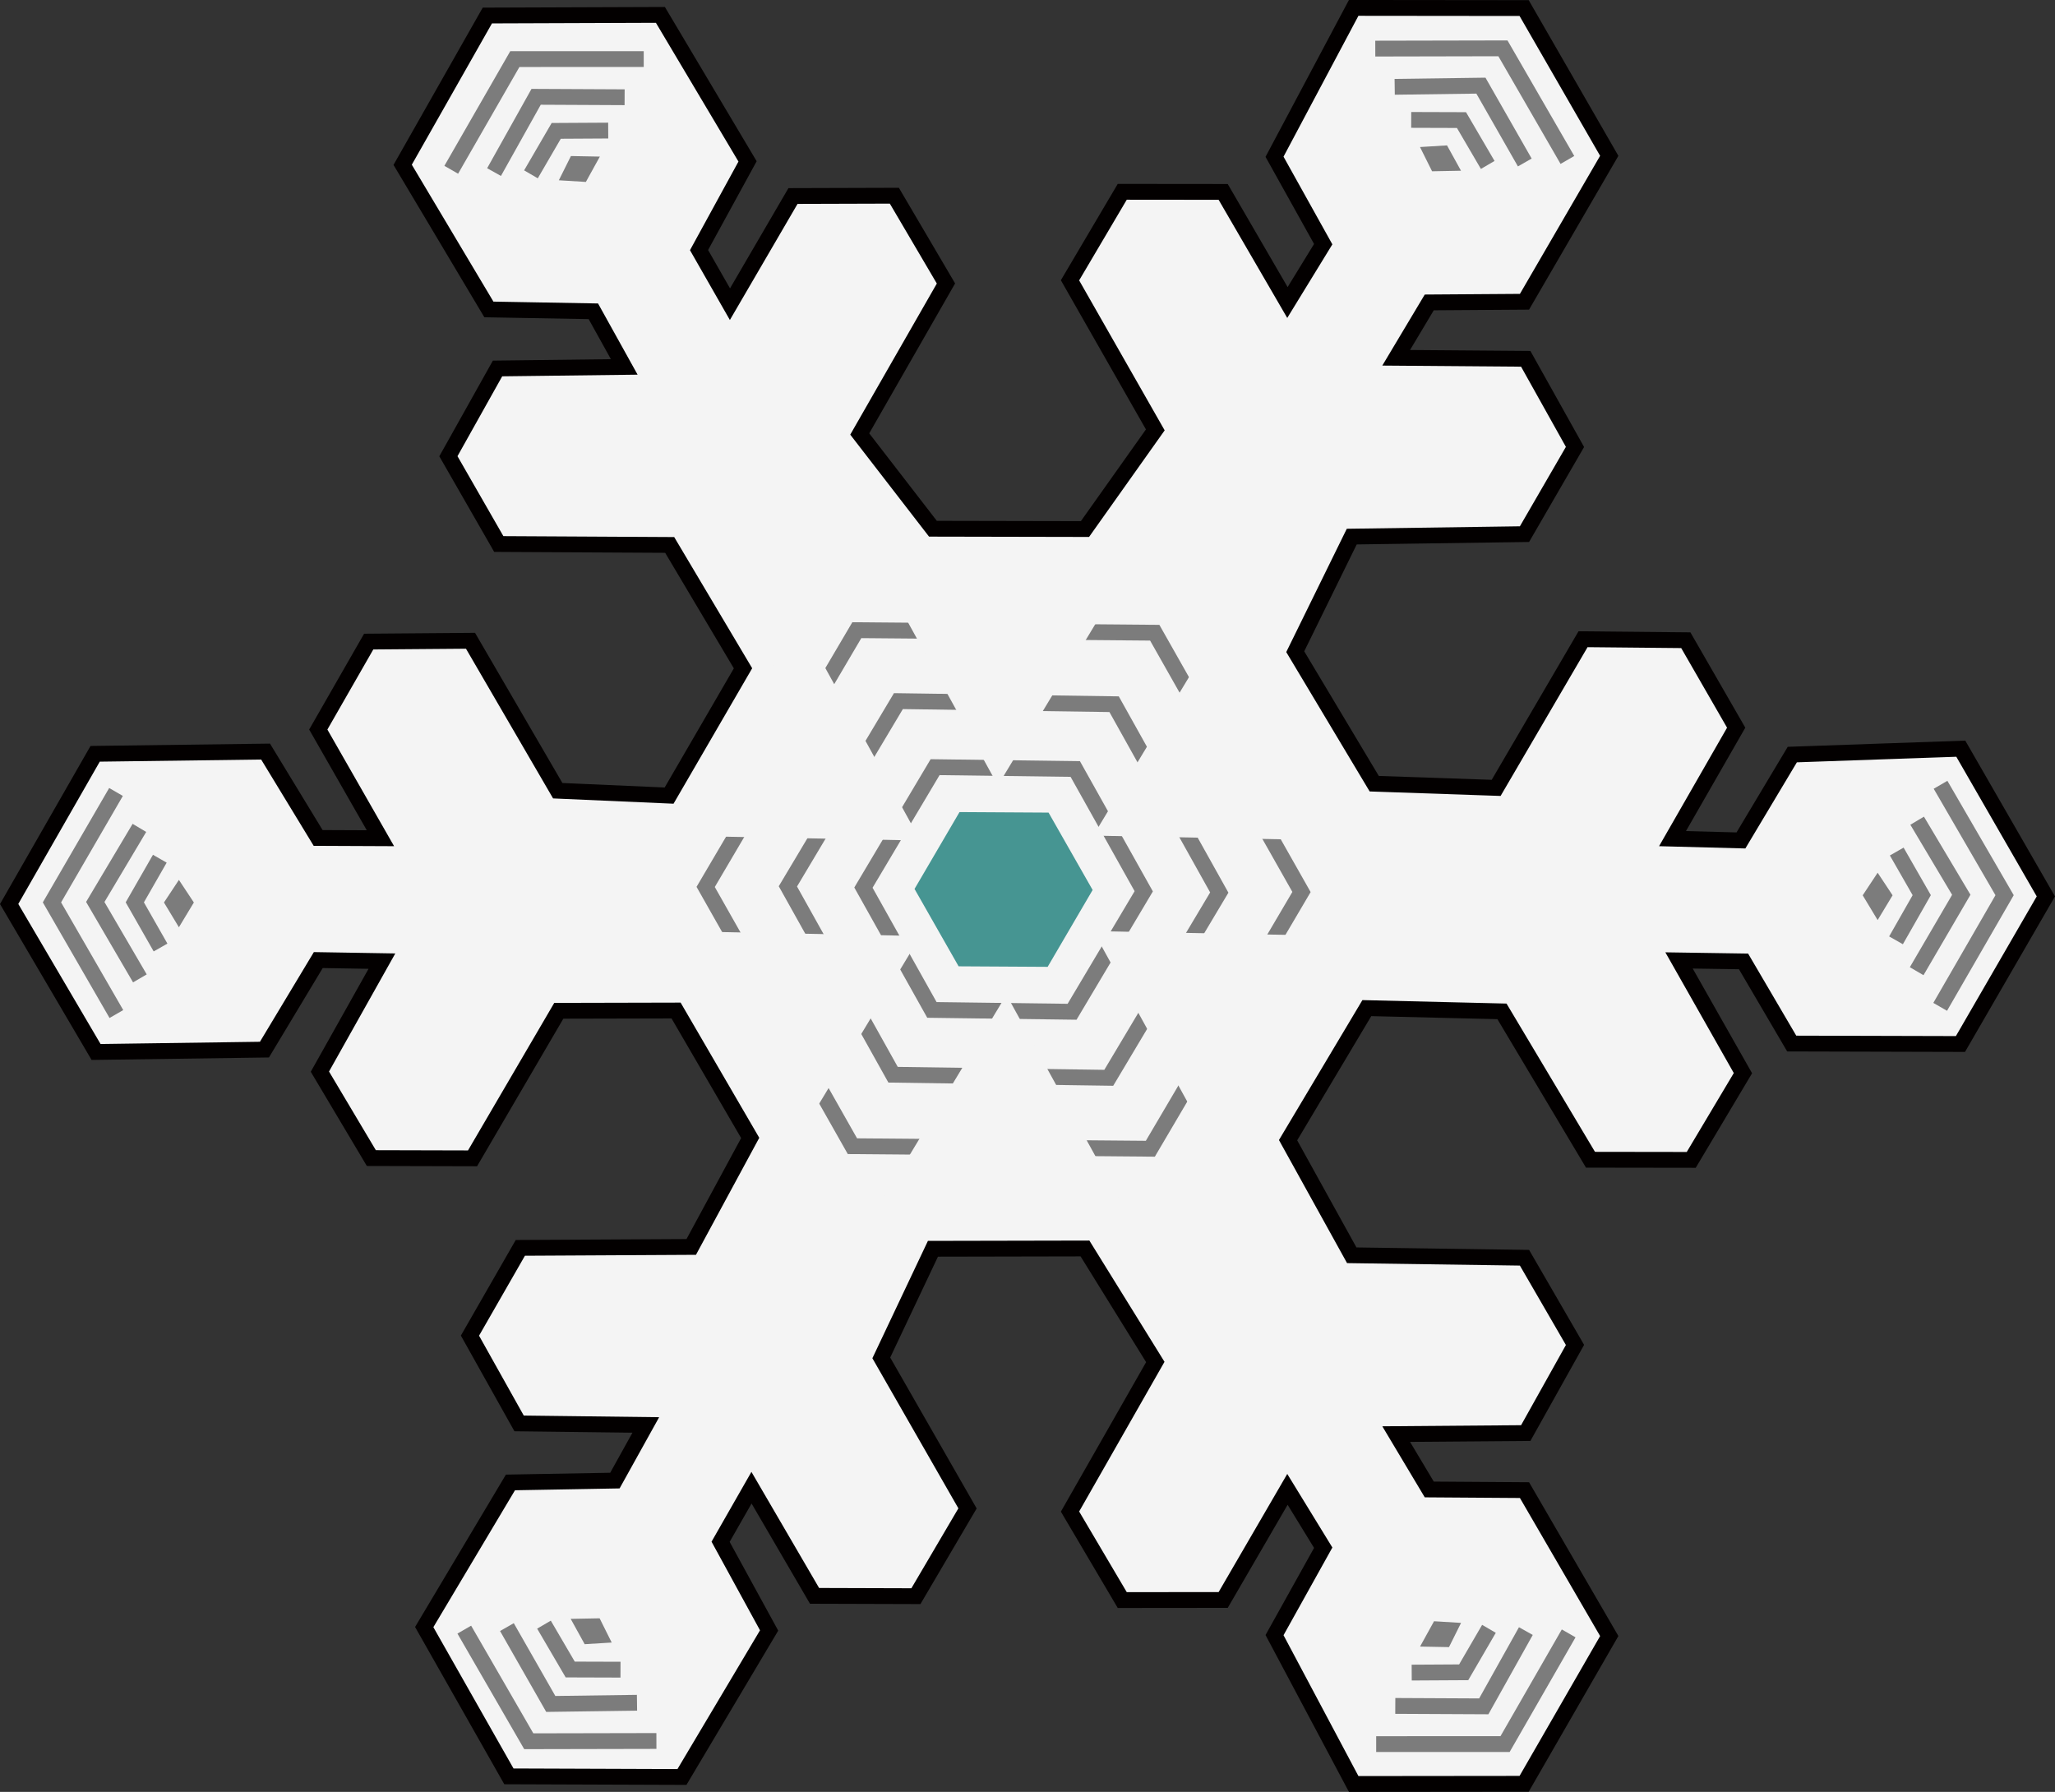 <?xml version="1.0" encoding="UTF-8" standalone="no"?>
<!-- Created with Inkscape (http://www.inkscape.org/) -->

<svg
   xmlns:dc="http://purl.org/dc/elements/1.1/"
   xmlns:cc="http://creativecommons.org/ns#"
   xmlns:rdf="http://www.w3.org/1999/02/22-rdf-syntax-ns#"
   xmlns:svg="http://www.w3.org/2000/svg"
   xmlns="http://www.w3.org/2000/svg"
   xmlns:sodipodi="http://sodipodi.sourceforge.net/DTD/sodipodi-0.dtd"
   xmlns:inkscape="http://www.inkscape.org/namespaces/inkscape"
   version="1.1"
   id="svg4485"
   width="572.218"
   height="498.951"
   viewBox="0 0 572.218 498.951"
   sodipodi:docname="powderlogo-simple.svg"
   inkscape:version="0.92.2 5c3e80d, 2017-08-06"
   inkscape:export-filename="/home/ricci/Desktop/powder.png"
   inkscape:export-xdpi="113.45271"
   inkscape:export-ydpi="113.45271">
  <rect x="0" y="0" width="572.218" height="498.951" fill="#333333" stroke="none"/>
  <defs
     id="defs4489" />
  <sodipodi:namedview
     pagecolor="#ffffff"
     bordercolor="#666666"
     borderopacity="1"
     objecttolerance="10"
     gridtolerance="10"
     guidetolerance="10"
     inkscape:pageopacity="0"
     inkscape:pageshadow="2"
     inkscape:window-width="2560"
     inkscape:window-height="1343"
     id="namedview4487"
     showgrid="false"
     inkscape:zoom="1.389115"
     inkscape:cx="-66.829875"
     inkscape:cy="193.36206"
     inkscape:window-x="0"
     inkscape:window-y="0"
     inkscape:window-maximized="1"
     inkscape:current-layer="layer4"
     showguides="true"
     inkscape:guide-bbox="true"
     fit-margin-top="0"
     fit-margin-left="0"
     fit-margin-right="0"
     fit-margin-bottom="0" />
  <g
     inkscape:groupmode="layer"
     id="layer5"
     inkscape:label="Background"
     style="display:inline"
     transform="translate(-191.098,59.354)" />
  <g
     inkscape:groupmode="layer"
     id="layer1"
     inkscape:label="Snowflake"
     style="display:inline"
     transform="translate(-191.098,59.354)" />
  <g
     inkscape:groupmode="layer"
     id="layer4"
     inkscape:label="Name"
     style="display:inline"
     transform="translate(-191.098,59.354)">
    <g
       id="g5178">
      <path
         sodipodi:nodetypes="ccccccccccccccccccccccccccccccccccccccccccccccccccccccccccccccccccccccccccccccccccccccccccccccccccccccccccccccccccc"
         inkscape:connector-curvature="0"
         d="m 346.694,222.097 -24.018,41.084 -28.179,-0.072 -14.324,-24.07 17.269,-30.771 -17.718,-0.292 -14.991,24.932 -46.883,0.656 -24.207,-41.203 23.947,-41.821 47.459,-0.621 14.634,24.05 17.345,0.077 -17.307,-30.263 14.039,-24.488 28.351,-0.226 24.29,41.748 31.009,1.363 20.58,-35.444 -20.418,-34.351 -47.589,-0.258 -14.027,-24.44 13.683,-24.44 35.283,-0.43 -8.606,-15.49 -29.087,-0.516 -24.01,-40.274 23.579,-41.565 48.191,-0.172 24.268,40.79 -13.511,24.698 8.606,15.06 17.555,-30.12 28.226,-0.086 14.371,24.44 -24.01,41.909 20.378,26.379 42.339,0.086 19.582,-27.605 -23.751,-41.651 14.548,-24.642 28.105,0.029 17.891,30.799 9.962,-16.25 -13.557,-24.339 22.041,-41.449 47.463,0.05 23.701,41.145 -23.6,40.629 -26.516,0.183 -9.214,15.419 36.076,0.283 13.717,24.541 -14.063,24.278 -48.101,0.688 -15.734,32.046 21.995,36.756 33.95,1.166 24.195,-41.395 28.614,0.278 14.027,24.354 -17.728,30.894 19.054,0.502 14.3,-23.91 46.917,-1.637 23.688,41.129 -23.782,41.098 -46.986,-0.124 -13.416,-22.872 -17.96,-0.27 17.792,31.384 -14.394,24.149 -28.057,-0.04 -24.647,-41.312 -37.628,-0.905 -21.934,36.773 17.734,32.046 48.101,0.688 14.063,24.278 -13.717,24.541 -36.076,0.283 9.214,15.419 26.516,0.183 23.6,40.629 -23.701,41.145 -47.463,0.05 -22.041,-41.449 13.557,-24.339 -9.962,-16.25 -17.891,30.799 -28.105,0.029 -14.548,-24.642 23.751,-41.651 -19.582,-31.605 -42.339,0.086 -14.378,30.379 24.01,41.909 -14.371,24.44 -28.226,-0.086 -17.555,-30.12 -8.606,15.06 13.511,24.698 -24.268,40.79 -48.191,-0.172 -23.579,-41.565 24.01,-40.274 29.087,-0.516 8.606,-15.49 -35.283,-0.43 -13.683,-24.44 14.027,-24.44 47.589,-0.258 16.418,-30.351 -20.641,-35.478 z"
         style="display:inline;fill:#f4f4f4;fill-opacity:1;stroke:#030000;stroke-width:4.403;stroke-linecap:butt;stroke-linejoin:miter;stroke-miterlimit:4;stroke-dasharray:none;stroke-opacity:1"
         id="path4538-6-3" />
      <g
         transform="translate(161.335,-75.13)"
         id="g5376"
         style="display:inline">
        <path
           style="opacity:1;vector-effect:none;fill:none;fill-opacity:1;stroke:#7c7c7c;stroke-width:4.403;stroke-linecap:butt;stroke-linejoin:miter;stroke-miterlimit:4;stroke-dasharray:none;stroke-dashoffset:0;stroke-opacity:1"
           d="m 268.348,191.247 82.955,0.707 40.865,72.195 -42.09,71.488 -82.955,-0.707 -40.865,-72.195 z"
           id="path5290"
           inkscape:connector-curvature="0"
           sodipodi:nodetypes="ccccccc" />
        <path
           d="m 279.926,210.999 60.061,0.859 29.287,52.444 -30.774,51.585 -60.061,-0.859 -29.287,-52.444 z"
           inkscape:randomized="0"
           inkscape:rounded="0"
           inkscape:flatsided="true"
           sodipodi:arg2="-1.5564986"
           sodipodi:arg1="-2.0800974"
           sodipodi:r2="44.622849"
           sodipodi:r1="60.067024"
           sodipodi:cy="263.44223"
           sodipodi:cx="309.21317"
           sodipodi:sides="6"
           id="path5303"
           style="opacity:1;vector-effect:none;fill:none;fill-opacity:1;stroke:#7c7c7c;stroke-width:4.403;stroke-linecap:butt;stroke-linejoin:miter;stroke-miterlimit:4;stroke-dasharray:none;stroke-dashoffset:0;stroke-opacity:1"
           sodipodi:type="star" />
        <path
           sodipodi:type="star"
           style="opacity:1;vector-effect:none;fill:none;fill-opacity:1;stroke:#7c7c7c;stroke-width:4.403;stroke-linecap:butt;stroke-linejoin:miter;stroke-miterlimit:4;stroke-dasharray:none;stroke-dashoffset:0;stroke-opacity:1"
           id="path5305"
           sodipodi:sides="6"
           sodipodi:cx="309.21317"
           sodipodi:cy="263.44223"
           sodipodi:r1="39.030464"
           sodipodi:r2="44.622849"
           sodipodi:arg1="-2.0812845"
           sodipodi:arg2="-1.5576857"
           inkscape:flatsided="true"
           inkscape:rounded="0"
           inkscape:randomized="0"
           d="m 290.143,229.388 39.027,0.512 19.07,34.054 -19.957,33.543 -39.027,-0.512 -19.07,-34.054 z" />
        <path
           d="m 296.941,241.896 24.796,0.146 12.272,21.547 -12.524,21.401 -24.796,-0.146 -12.272,-21.547 z"
           inkscape:randomized="0"
           inkscape:rounded="0"
           inkscape:flatsided="true"
           sodipodi:arg2="-1.564925"
           sodipodi:arg1="-2.0885238"
           sodipodi:r2="44.622849"
           sodipodi:r1="24.796259"
           sodipodi:cy="263.44223"
           sodipodi:cx="309.21317"
           sodipodi:sides="6"
           id="path5307"
           style="opacity:1;vector-effect:none;fill:#469592;fill-opacity:1;stroke:none;stroke-width:4.403;stroke-linecap:butt;stroke-linejoin:miter;stroke-miterlimit:4;stroke-dasharray:none;stroke-dashoffset:0;stroke-opacity:1"
           sodipodi:type="star" />
      </g>
      <g
         style="fill:#ececec;fill-opacity:1"
         id="g4769">
        <path
           sodipodi:type="star"
           style="display:inline;opacity:1;vector-effect:none;fill:#f4f4f4;fill-opacity:1;stroke:none;stroke-width:4.403;stroke-linecap:butt;stroke-linejoin:miter;stroke-miterlimit:4;stroke-dasharray:none;stroke-dashoffset:0;stroke-opacity:1"
           id="path5310"
           sodipodi:sides="3"
           sodipodi:cx="412.99661"
           sodipodi:cy="153.91763"
           sodipodi:r1="40.181206"
           sodipodi:r2="9.2151375"
           sodipodi:arg1="0.54332647"
           sodipodi:arg2="1.5905241"
           inkscape:flatsided="true"
           inkscape:rounded="0"
           inkscape:randomized="0"
           d="m 447.391,174.691 -69.582,-1.373 35.98,-59.574 z"
           inkscape:transform-center-x="-0.40003006"
           inkscape:transform-center-y="-4.2567893" />
        <path
           inkscape:transform-center-y="11.73214"
           inkscape:transform-center-x="-5.5085567"
           d="m 291.505,252.545 -69.582,-1.373 35.98,-59.574 z"
           inkscape:randomized="0"
           inkscape:rounded="0"
           inkscape:flatsided="true"
           sodipodi:arg2="1.5905241"
           sodipodi:arg1="0.54332647"
           sodipodi:r2="9.2151375"
           sodipodi:r1="40.181206"
           sodipodi:cy="231.7717"
           sodipodi:cx="257.11008"
           sodipodi:sides="3"
           id="path5312"
           style="display:inline;opacity:1;vector-effect:none;fill:#f4f4f4;fill-opacity:1;stroke:none;stroke-width:4.403;stroke-linecap:butt;stroke-linejoin:miter;stroke-miterlimit:4;stroke-dasharray:none;stroke-dashoffset:0;stroke-opacity:1"
           sodipodi:type="star"
           transform="rotate(-60,265.923,-8.683)" />
        <path
           inkscape:transform-center-y="-13.111449"
           inkscape:transform-center-x="-3.9195858"
           d="M 286.056,249.82 216.474,248.448 252.454,188.874 Z"
           inkscape:randomized="0"
           inkscape:rounded="0"
           inkscape:flatsided="true"
           sodipodi:arg2="1.5905241"
           sodipodi:arg1="0.54332647"
           sodipodi:r2="9.2151375"
           sodipodi:r1="40.181206"
           sodipodi:cy="229.04735"
           sodipodi:cx="251.66139"
           sodipodi:sides="3"
           id="path5320"
           style="display:inline;opacity:1;vector-effect:none;fill:#f4f4f4;fill-opacity:1;stroke:none;stroke-width:4.403;stroke-linecap:butt;stroke-linejoin:miter;stroke-miterlimit:4;stroke-dasharray:none;stroke-dashoffset:0;stroke-opacity:1"
           sodipodi:type="star"
           transform="rotate(-120,369.495,110.929)" />
        <path
           transform="scale(-1)"
           sodipodi:type="star"
           style="display:inline;opacity:1;vector-effect:none;fill:#f4f4f4;fill-opacity:1;stroke:none;stroke-width:4.403;stroke-linecap:butt;stroke-linejoin:miter;stroke-miterlimit:4;stroke-dasharray:none;stroke-dashoffset:0;stroke-opacity:1"
           id="path5322"
           sodipodi:sides="3"
           sodipodi:cx="-529.91296"
           sodipodi:cy="-220.67534"
           sodipodi:r1="40.181206"
           sodipodi:r2="9.2151375"
           sodipodi:arg1="0.54332647"
           sodipodi:arg2="1.5905241"
           inkscape:flatsided="true"
           inkscape:rounded="0"
           inkscape:randomized="0"
           d="m -495.518,-199.902 -69.582,-1.373 35.98,-59.574 z"
           inkscape:transform-center-x="0.40002859"
           inkscape:transform-center-y="4.2567919" />
        <path
           inkscape:transform-center-y="-11.73214"
           inkscape:transform-center-x="5.5085557"
           d="m -334.183,-278.777 -69.582,-1.373 35.98,-59.574 z"
           inkscape:randomized="0"
           inkscape:rounded="0"
           inkscape:flatsided="true"
           sodipodi:arg2="1.5905241"
           sodipodi:arg1="0.54332647"
           sodipodi:r2="9.2151375"
           sodipodi:r1="40.181206"
           sodipodi:cy="-299.55048"
           sodipodi:cx="-368.57773"
           sodipodi:sides="3"
           id="path5324"
           style="display:inline;opacity:1;vector-effect:none;fill:#f4f4f4;fill-opacity:1;stroke:none;stroke-width:4.403;stroke-linecap:butt;stroke-linejoin:miter;stroke-miterlimit:4;stroke-dasharray:none;stroke-dashoffset:0;stroke-opacity:1"
           sodipodi:type="star"
           transform="rotate(120,-109.908,221.36)" />
        <path
           transform="rotate(60,-428.716,636.739)"
           sodipodi:type="star"
           style="display:inline;opacity:1;vector-effect:none;fill:#f4f4f4;fill-opacity:1;stroke:none;stroke-width:4.403;stroke-linecap:butt;stroke-linejoin:miter;stroke-miterlimit:4;stroke-dasharray:none;stroke-dashoffset:0;stroke-opacity:1"
           id="path5326"
           sodipodi:sides="3"
           sodipodi:cx="-368.57773"
           sodipodi:cy="-299.55048"
           sodipodi:r1="40.181206"
           sodipodi:r2="9.2151375"
           sodipodi:arg1="0.54332647"
           sodipodi:arg2="1.5905241"
           inkscape:flatsided="true"
           inkscape:rounded="0"
           inkscape:randomized="0"
           d="m -334.183,-278.777 -69.582,-1.373 35.98,-59.574 z"
           inkscape:transform-center-x="3.9195795"
           inkscape:transform-center-y="13.111454" />
      </g>
      <g
         transform="translate(191.335,-75.13)"
         id="g5205">
        <path
           style="opacity:1;vector-effect:none;fill:none;fill-opacity:0.044;stroke:#7c7c7c;stroke-width:4.403;stroke-linecap:butt;stroke-linejoin:miter;stroke-miterlimit:4;stroke-dasharray:none;stroke-dashoffset:0;stroke-opacity:1"
           d="M 32.17,298.128 14.231,267.04 32.067,236.295"
           id="path5146"
           inkscape:connector-curvature="0"
           sodipodi:nodetypes="ccc" />
        <path
           style="display:inline;opacity:1;vector-effect:none;fill:none;fill-opacity:0.044;stroke:#7c7c7c;stroke-width:4.403;stroke-linecap:butt;stroke-linejoin:miter;stroke-miterlimit:4;stroke-dasharray:none;stroke-dashoffset:0;stroke-opacity:1"
           d="M 38.715,288.203 26.291,266.925 38.581,246.297"
           id="path5146-4"
           inkscape:connector-curvature="0"
           sodipodi:nodetypes="ccc" />
        <path
           style="opacity:1;vector-effect:none;fill:none;fill-opacity:0.044;stroke:#7c7c7c;stroke-width:4.403;stroke-linecap:butt;stroke-linejoin:miter;stroke-miterlimit:4;stroke-dasharray:none;stroke-dashoffset:0;stroke-opacity:1"
           d="m 44.467,279.606 -7.165,-12.576 6.962,-12.147"
           id="path5181"
           inkscape:connector-curvature="0"
           sodipodi:nodetypes="ccc" />
        <path
           style="opacity:1;vector-effect:none;fill:#7c7c7c;fill-opacity:1;stroke:#7c7c7c;stroke-width:3.45;stroke-linecap:butt;stroke-linejoin:miter;stroke-miterlimit:4;stroke-dasharray:none;stroke-dashoffset:0;stroke-opacity:1"
           d="m 49.581,270.629 -2.121,-3.516 2.121,-3.205 2.121,3.205 z"
           id="path5196"
           inkscape:connector-curvature="0"
           sodipodi:nodetypes="ccccc" />
      </g>
      <g
         id="g4696"
         transform="matrix(-1,0,0,1,763.512,-77.13)">
        <path
           sodipodi:nodetypes="ccc"
           inkscape:connector-curvature="0"
           id="path4688"
           d="M 32.17,298.128 14.231,267.04 32.067,236.295"
           style="opacity:1;vector-effect:none;fill:none;fill-opacity:0.044;stroke:#7c7c7c;stroke-width:4.403;stroke-linecap:butt;stroke-linejoin:miter;stroke-miterlimit:4;stroke-dasharray:none;stroke-dashoffset:0;stroke-opacity:1" />
        <path
           sodipodi:nodetypes="ccc"
           inkscape:connector-curvature="0"
           id="path4690"
           d="M 38.715,288.203 26.291,266.925 38.581,246.297"
           style="display:inline;opacity:1;vector-effect:none;fill:none;fill-opacity:0.044;stroke:#7c7c7c;stroke-width:4.403;stroke-linecap:butt;stroke-linejoin:miter;stroke-miterlimit:4;stroke-dasharray:none;stroke-dashoffset:0;stroke-opacity:1" />
        <path
           sodipodi:nodetypes="ccc"
           inkscape:connector-curvature="0"
           id="path4692"
           d="m 44.467,279.606 -7.165,-12.576 6.962,-12.147"
           style="opacity:1;vector-effect:none;fill:none;fill-opacity:0.044;stroke:#7c7c7c;stroke-width:4.403;stroke-linecap:butt;stroke-linejoin:miter;stroke-miterlimit:4;stroke-dasharray:none;stroke-dashoffset:0;stroke-opacity:1" />
        <path
           sodipodi:nodetypes="ccccc"
           inkscape:connector-curvature="0"
           id="path4694"
           d="m 49.581,270.629 -2.121,-3.516 2.121,-3.205 2.121,3.205 z"
           style="opacity:1;vector-effect:none;fill:#7c7c7c;fill-opacity:1;stroke:#7c7c7c;stroke-width:3.45;stroke-linecap:butt;stroke-linejoin:miter;stroke-miterlimit:4;stroke-dasharray:none;stroke-dashoffset:0;stroke-opacity:1" />
      </g>
      <g
         transform="matrix(-0.5,0.866,0.866,0.5,385.451,-191.738)"
         id="g4706">
        <path
           style="opacity:1;vector-effect:none;fill:none;fill-opacity:0.044;stroke:#7c7c7c;stroke-width:4.403;stroke-linecap:butt;stroke-linejoin:miter;stroke-miterlimit:4;stroke-dasharray:none;stroke-dashoffset:0;stroke-opacity:1"
           d="M 32.17,298.128 14.231,267.04 32.067,236.295"
           id="path4698"
           inkscape:connector-curvature="0"
           sodipodi:nodetypes="ccc" />
        <path
           style="display:inline;opacity:1;vector-effect:none;fill:none;fill-opacity:0.044;stroke:#7c7c7c;stroke-width:4.403;stroke-linecap:butt;stroke-linejoin:miter;stroke-miterlimit:4;stroke-dasharray:none;stroke-dashoffset:0;stroke-opacity:1"
           d="M 38.715,288.203 26.291,266.925 38.581,246.297"
           id="path4700"
           inkscape:connector-curvature="0"
           sodipodi:nodetypes="ccc" />
        <path
           style="opacity:1;vector-effect:none;fill:none;fill-opacity:0.044;stroke:#7c7c7c;stroke-width:4.403;stroke-linecap:butt;stroke-linejoin:miter;stroke-miterlimit:4;stroke-dasharray:none;stroke-dashoffset:0;stroke-opacity:1"
           d="m 44.467,279.606 -7.165,-12.576 6.962,-12.147"
           id="path4702"
           inkscape:connector-curvature="0"
           sodipodi:nodetypes="ccc" />
        <path
           style="opacity:1;vector-effect:none;fill:#7c7c7c;fill-opacity:1;stroke:#7c7c7c;stroke-width:3.45;stroke-linecap:butt;stroke-linejoin:miter;stroke-miterlimit:4;stroke-dasharray:none;stroke-dashoffset:0;stroke-opacity:1"
           d="m 49.581,270.629 -2.121,-3.516 2.121,-3.205 2.121,3.205 z"
           id="path4704"
           inkscape:connector-curvature="0"
           sodipodi:nodetypes="ccccc" />
      </g>
      <g
         transform="matrix(0.5,0.866,0.866,-0.5,96.082,78.297)"
         id="g4706-8"
         style="display:inline">
        <path
           style="opacity:1;vector-effect:none;fill:none;fill-opacity:0.044;stroke:#7c7c7c;stroke-width:4.403;stroke-linecap:butt;stroke-linejoin:miter;stroke-miterlimit:4;stroke-dasharray:none;stroke-dashoffset:0;stroke-opacity:1"
           d="M 32.17,298.128 14.231,267.04 32.067,236.295"
           id="path4698-4"
           inkscape:connector-curvature="0"
           sodipodi:nodetypes="ccc" />
        <path
           style="display:inline;opacity:1;vector-effect:none;fill:none;fill-opacity:0.044;stroke:#7c7c7c;stroke-width:4.403;stroke-linecap:butt;stroke-linejoin:miter;stroke-miterlimit:4;stroke-dasharray:none;stroke-dashoffset:0;stroke-opacity:1"
           d="M 38.715,288.203 26.291,266.925 38.581,246.297"
           id="path4700-3"
           inkscape:connector-curvature="0"
           sodipodi:nodetypes="ccc" />
        <path
           style="opacity:1;vector-effect:none;fill:none;fill-opacity:0.044;stroke:#7c7c7c;stroke-width:4.403;stroke-linecap:butt;stroke-linejoin:miter;stroke-miterlimit:4;stroke-dasharray:none;stroke-dashoffset:0;stroke-opacity:1"
           d="m 44.467,279.606 -7.165,-12.576 6.962,-12.147"
           id="path4702-7"
           inkscape:connector-curvature="0"
           sodipodi:nodetypes="ccc" />
        <path
           style="opacity:1;vector-effect:none;fill:#7c7c7c;fill-opacity:1;stroke:#7c7c7c;stroke-width:3.45;stroke-linecap:butt;stroke-linejoin:miter;stroke-miterlimit:4;stroke-dasharray:none;stroke-dashoffset:0;stroke-opacity:1"
           d="m 49.581,270.629 -2.121,-3.516 2.121,-3.205 2.121,3.205 z"
           id="path4704-1"
           inkscape:connector-curvature="0"
           sodipodi:nodetypes="ccccc" />
      </g>
      <g
         transform="matrix(0.5,-0.866,-0.866,-0.5,562.474,571.331)"
         id="g4706-3"
         style="display:inline">
        <path
           style="opacity:1;vector-effect:none;fill:none;fill-opacity:0.044;stroke:#7c7c7c;stroke-width:4.403;stroke-linecap:butt;stroke-linejoin:miter;stroke-miterlimit:4;stroke-dasharray:none;stroke-dashoffset:0;stroke-opacity:1"
           d="M 32.17,298.128 14.231,267.04 32.067,236.295"
           id="path4698-8"
           inkscape:connector-curvature="0"
           sodipodi:nodetypes="ccc" />
        <path
           style="display:inline;opacity:1;vector-effect:none;fill:none;fill-opacity:0.044;stroke:#7c7c7c;stroke-width:4.403;stroke-linecap:butt;stroke-linejoin:miter;stroke-miterlimit:4;stroke-dasharray:none;stroke-dashoffset:0;stroke-opacity:1"
           d="M 38.715,288.203 26.291,266.925 38.581,246.297"
           id="path4700-0"
           inkscape:connector-curvature="0"
           sodipodi:nodetypes="ccc" />
        <path
           style="opacity:1;vector-effect:none;fill:none;fill-opacity:0.044;stroke:#7c7c7c;stroke-width:4.403;stroke-linecap:butt;stroke-linejoin:miter;stroke-miterlimit:4;stroke-dasharray:none;stroke-dashoffset:0;stroke-opacity:1"
           d="m 44.467,279.606 -7.165,-12.576 6.962,-12.147"
           id="path4702-9"
           inkscape:connector-curvature="0"
           sodipodi:nodetypes="ccc" />
        <path
           style="opacity:1;vector-effect:none;fill:#7c7c7c;fill-opacity:1;stroke:#7c7c7c;stroke-width:3.45;stroke-linecap:butt;stroke-linejoin:miter;stroke-miterlimit:4;stroke-dasharray:none;stroke-dashoffset:0;stroke-opacity:1"
           d="m 49.581,270.629 -2.121,-3.516 2.121,-3.205 2.121,3.205 z"
           id="path4704-7"
           inkscape:connector-curvature="0"
           sodipodi:nodetypes="ccccc" />
      </g>
      <g
         transform="matrix(-0.5,-0.866,-0.866,0.5,848.561,305.077)"
         id="g4706-9"
         style="display:inline">
        <path
           style="opacity:1;vector-effect:none;fill:none;fill-opacity:0.044;stroke:#7c7c7c;stroke-width:4.403;stroke-linecap:butt;stroke-linejoin:miter;stroke-miterlimit:4;stroke-dasharray:none;stroke-dashoffset:0;stroke-opacity:1"
           d="M 32.17,298.128 14.231,267.04 32.067,236.295"
           id="path4698-9"
           inkscape:connector-curvature="0"
           sodipodi:nodetypes="ccc" />
        <path
           style="display:inline;opacity:1;vector-effect:none;fill:none;fill-opacity:0.044;stroke:#7c7c7c;stroke-width:4.403;stroke-linecap:butt;stroke-linejoin:miter;stroke-miterlimit:4;stroke-dasharray:none;stroke-dashoffset:0;stroke-opacity:1"
           d="M 38.715,288.203 26.291,266.925 38.581,246.297"
           id="path4700-32"
           inkscape:connector-curvature="0"
           sodipodi:nodetypes="ccc" />
        <path
           style="opacity:1;vector-effect:none;fill:none;fill-opacity:0.044;stroke:#7c7c7c;stroke-width:4.403;stroke-linecap:butt;stroke-linejoin:miter;stroke-miterlimit:4;stroke-dasharray:none;stroke-dashoffset:0;stroke-opacity:1"
           d="m 44.467,279.606 -7.165,-12.576 6.962,-12.147"
           id="path4702-4"
           inkscape:connector-curvature="0"
           sodipodi:nodetypes="ccc" />
        <path
           style="opacity:1;vector-effect:none;fill:#7c7c7c;fill-opacity:1;stroke:#7c7c7c;stroke-width:3.45;stroke-linecap:butt;stroke-linejoin:miter;stroke-miterlimit:4;stroke-dasharray:none;stroke-dashoffset:0;stroke-opacity:1"
           d="m 49.581,270.629 -2.121,-3.516 2.121,-3.205 2.121,3.205 z"
           id="path4704-3"
           inkscape:connector-curvature="0"
           sodipodi:nodetypes="ccccc" />
      </g>
    </g>
  </g>
</svg>
